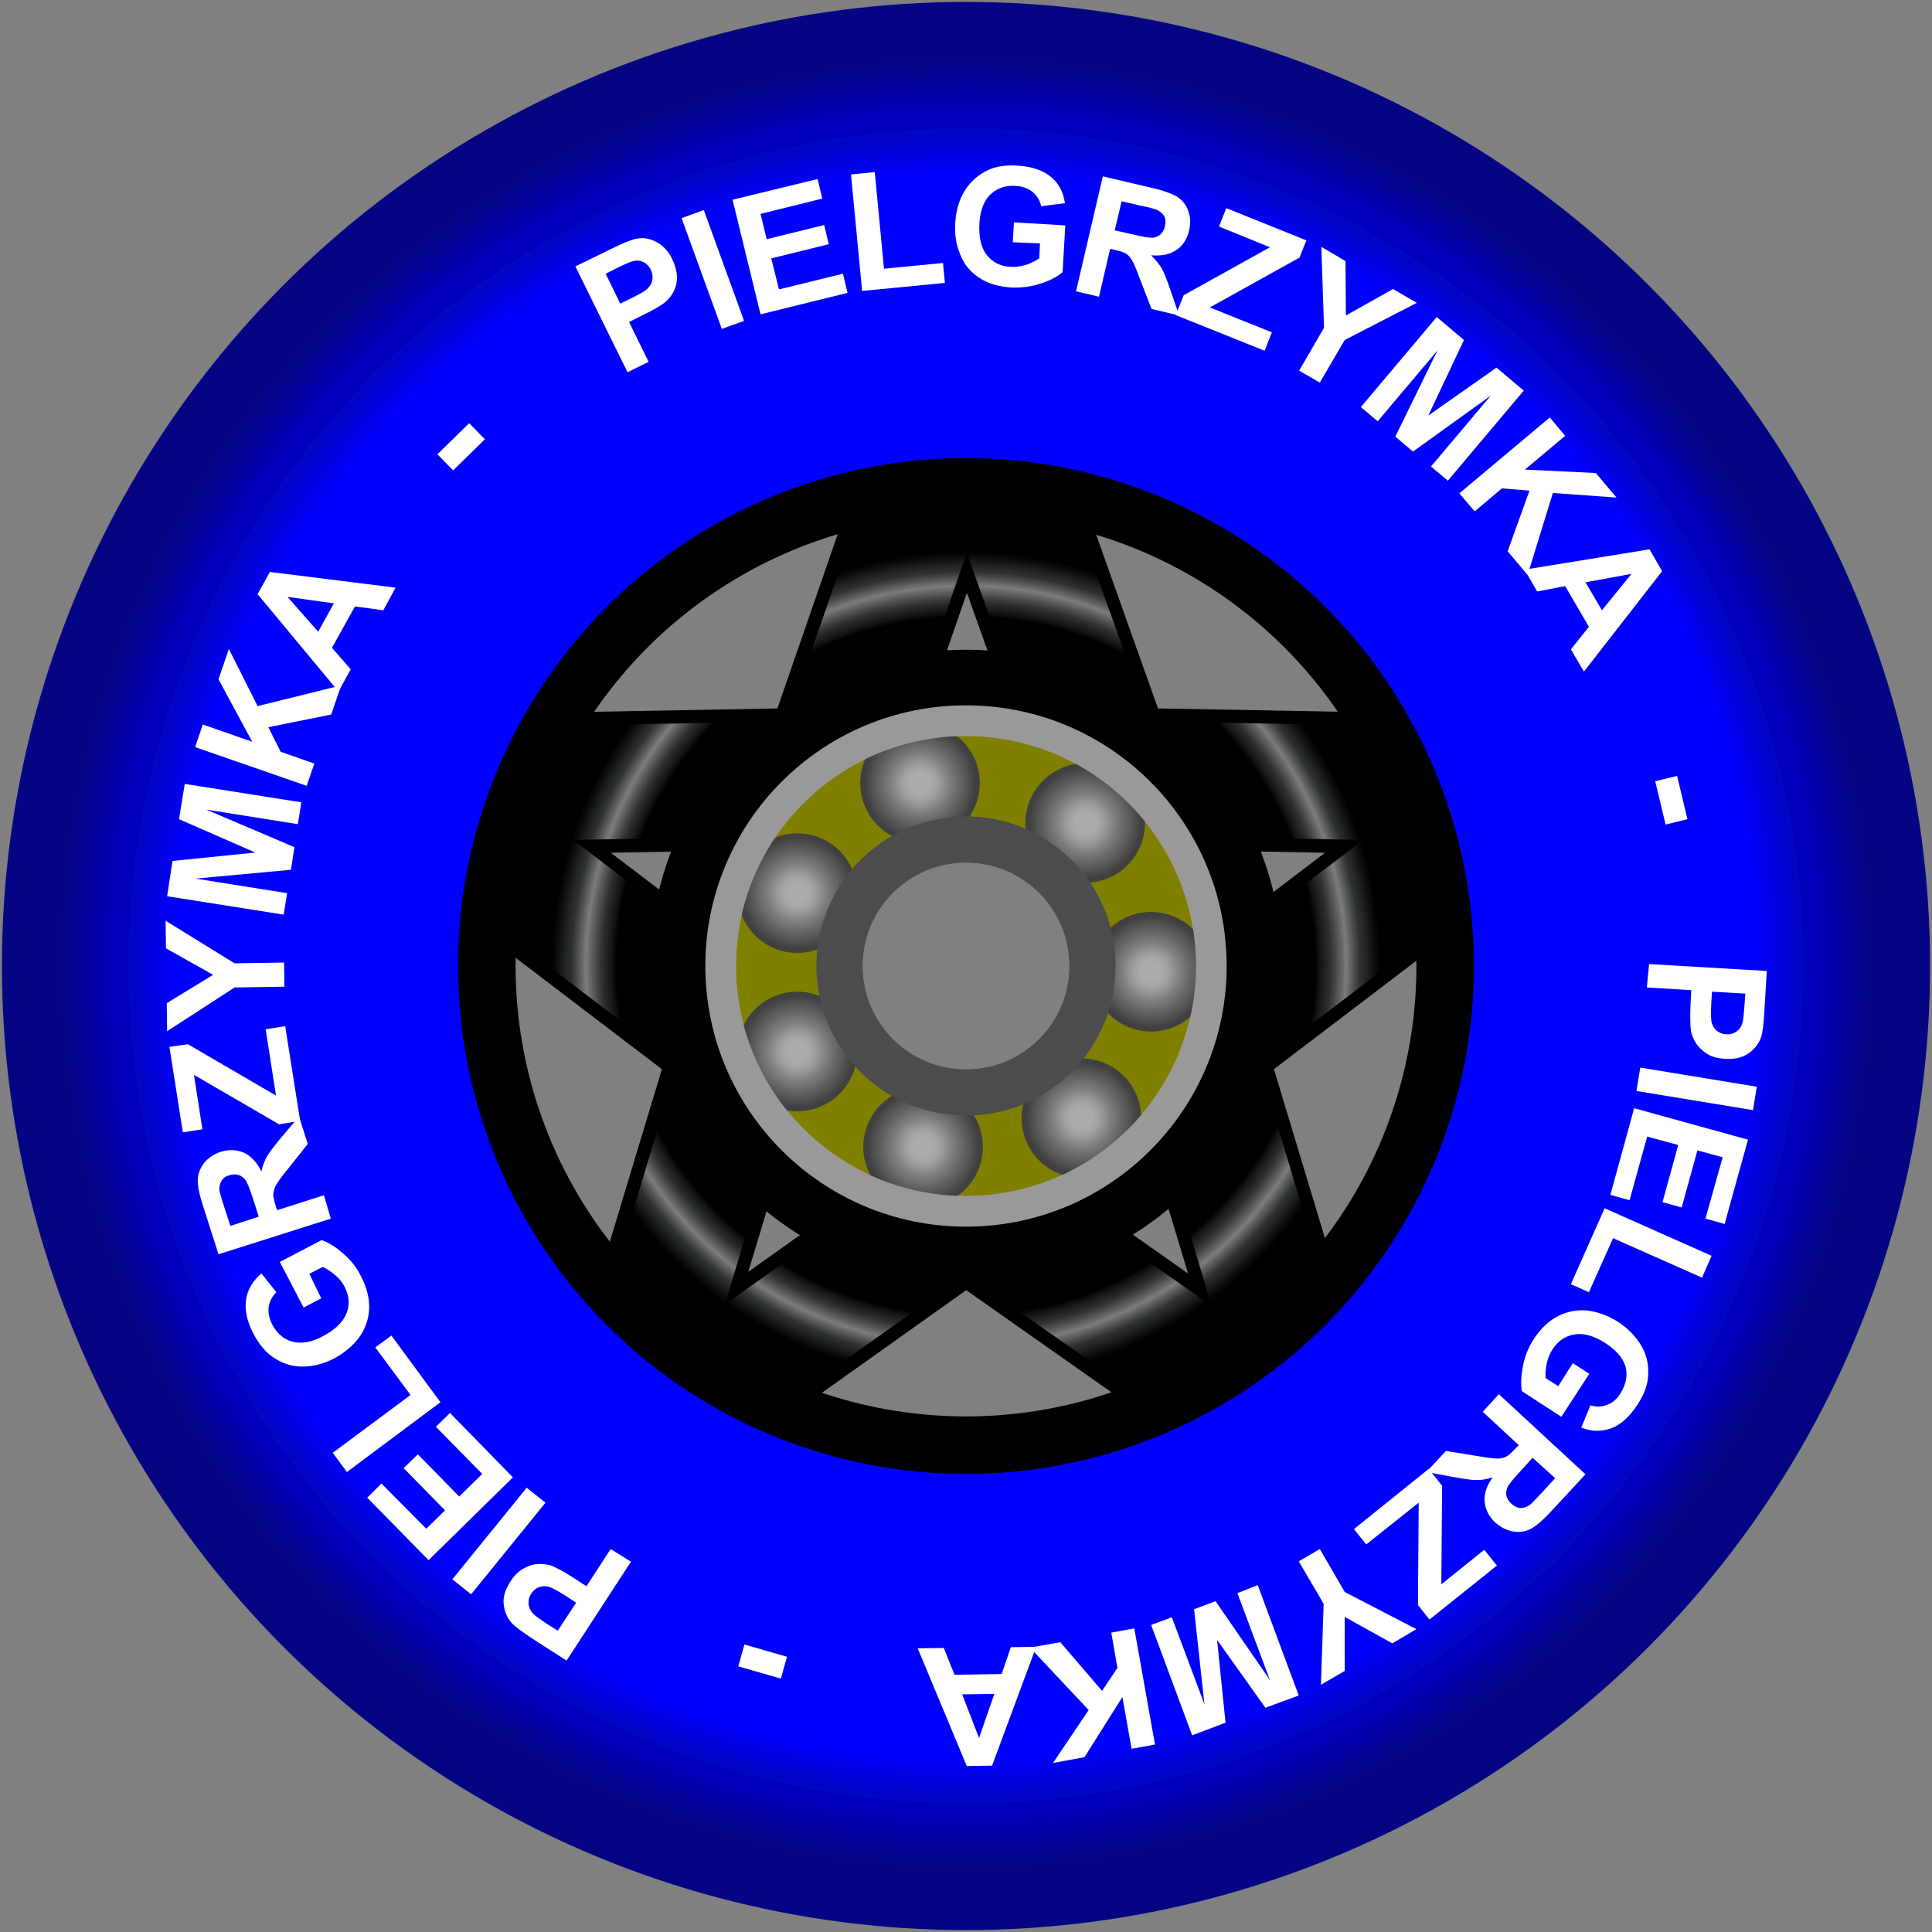 <?xml version="1.0" encoding="iso-8859-1"?>
<!-- Generator: Adobe Illustrator 16.0.0, SVG Export Plug-In . SVG Version: 6.00 Build 0)  -->
<!DOCTYPE svg PUBLIC "-//W3C//DTD SVG 1.1//EN" "http://www.w3.org/Graphics/SVG/1.1/DTD/svg11.dtd">
<svg version="1.1" xmlns:x="http://ns.adobe.com/Extensibility/1.0/" xmlns:i="http://ns.adobe.com/AdobeIllustrator/10.0/" xmlns:graph="http://ns.adobe.com/Graphs/1.0/"
	 xmlns="http://www.w3.org/2000/svg" xmlns:xlink="http://www.w3.org/1999/xlink" xmlns:a="http://ns.adobe.com/AdobeSVGViewerExtensions/3.0/"
	 x="0px" y="0px" width="504px" height="504px" viewBox="0 0 504 504" style="enable-background:new 0 0 504 504;"
	 xml:space="preserve">
<rect x="0" y="0" width="504" height="504" fill="#808080" stroke="none"/>
<g id="Warstwa_1" xmlns:svg="http://www.w3.org/2000/svg">
	<g>
		<title>Szprychy</title>
		<polygon id="svg_19" style="fill:none;stroke:#000000;stroke-width:36.85;" points="252,99 289,203 399,205 311,272 343,378 
			252,314 162,378 194,272 106,205 216,203 252,99 289,203 		"/>
		<g>
			<defs>
				<path id="SVGID_1_" d="M135,415.6l41.7-138L62.6,190.8l142.7-2.6l46.6-134.5l47.8,134.5l142.8,2.6l-114.1,86.8l41.6,137.6
					L252,332.4L135,415.6z M252,295.6l64.1,45.1l-22.4-74.4l61.9-47.2l-77.2-1.4l-26.2-73.5l-25.4,73.5l-77.3,1.4l61.9,47.2
					l-22.3,74L252,295.6z"/>
			</defs>
			<clipPath id="SVGID_2_">
				<use xlink:href="#SVGID_1_"  style="overflow:visible;"/>
			</clipPath>
			<radialGradient id="SVGID_3_" cx="252" cy="252" r="108.269" gradientUnits="userSpaceOnUse">
				<stop  offset="0.842" style="stop-color:#000000;stop-opacity:0.2"/>
				<stop  offset="0.844" style="stop-color:#101111;stop-opacity:0.247"/>
				<stop  offset="0.848" style="stop-color:#202222;stop-opacity:0.315"/>
				<stop  offset="0.852" style="stop-color:#2B2D2D;stop-opacity:0.4"/>
				<stop  offset="0.859" style="stop-color:#313434;stop-opacity:0.519"/>
				<stop  offset="0.876" style="stop-color:#333636;stop-opacity:0.85"/>
				<stop  offset="0.885" style="stop-color:#444646;stop-opacity:0.883"/>
				<stop  offset="0.916" style="stop-color:#7C7C7C"/>
				<stop  offset="0.951" style="stop-color:#333636;stop-opacity:0.9"/>
				<stop  offset="0.966" style="stop-color:#303333;stop-opacity:0.68"/>
				<stop  offset="0.978" style="stop-color:#272929;stop-opacity:0.508"/>
				<stop  offset="0.989" style="stop-color:#171919;stop-opacity:0.352"/>
				<stop  offset="1" style="stop-color:#010101;stop-opacity:0.207"/>
				<stop  offset="1" style="stop-color:#000000;stop-opacity:0.2"/>
				<a:midPointStop  offset="0.842" style="stop-color:#000000;stop-opacity:0.2"/>
				<a:midPointStop  offset="0.13" style="stop-color:#000000;stop-opacity:0.2"/>
				<a:midPointStop  offset="0.876" style="stop-color:#333636;stop-opacity:0.85"/>
				<a:midPointStop  offset="0.483" style="stop-color:#333636;stop-opacity:0.85"/>
				<a:midPointStop  offset="0.916" style="stop-color:#7C7C7C"/>
				<a:midPointStop  offset="0.5" style="stop-color:#7C7C7C"/>
				<a:midPointStop  offset="0.951" style="stop-color:#333636;stop-opacity:0.9"/>
				<a:midPointStop  offset="0.755" style="stop-color:#333636;stop-opacity:0.9"/>
				<a:midPointStop  offset="1" style="stop-color:#000000;stop-opacity:0.2"/>
			</radialGradient>
			<path style="clip-path:url(#SVGID_2_);fill:url(#SVGID_3_);" d="M252,360.3c-59.7,0-108.3-48.6-108.3-108.3
				c0-59.7,48.6-108.3,108.3-108.3c59.7,0,108.3,48.6,108.3,108.3C360.3,311.7,311.7,360.3,252,360.3z M252,163.7
				c-48.7,0-88.3,39.6-88.3,88.3c0,48.7,39.6,88.3,88.3,88.3c48.7,0,88.3-39.6,88.3-88.3C340.3,203.3,300.7,163.7,252,163.7z"/>
		</g>
		
			<radialGradient id="svg_3_1_" cx="-143.642" cy="534.904" r="0.5" gradientTransform="matrix(470 0 0 -470 67763.617 251656.609)" gradientUnits="userSpaceOnUse">
			<stop  offset="0.94" style="stop-color:#0000BD"/>
			<stop  offset="1" style="stop-color:#000084;stop-opacity:0.961"/>
			<a:midPointStop  offset="0.94" style="stop-color:#0000BD"/>
			<a:midPointStop  offset="0.5" style="stop-color:#0000BD"/>
			<a:midPointStop  offset="1" style="stop-color:#000084;stop-opacity:0.961"/>
		</radialGradient>
		<circle id="svg_3" style="fill:none;stroke:url(#svg_3_1_);stroke-width:33;" cx="252" cy="252" r="235"/>
		<circle id="svg_5" style="fill:none;stroke:#7F7F00;stroke-width:22.677;" cx="252" cy="252" r="49.6"/>
		<circle id="svg_4" style="fill:none;stroke:#4C4C4C;stroke-width:12;" cx="252" cy="252" r="33"/>
		<circle id="svg_7" style="fill:none;stroke:#999999;stroke-width:8;" cx="252" cy="252" r="64"/>
		<radialGradient id="svg_8_1_" cx="252" cy="252" r="219.5" gradientUnits="userSpaceOnUse">
			<stop  offset="0.114" style="stop-color:#0000FF"/>
			<stop  offset="0.891" style="stop-color:#0000FF"/>
			<stop  offset="0.94" style="stop-color:#0000FF"/>
			<stop  offset="1" style="stop-color:#0000BE;stop-opacity:0.961"/>
			<a:midPointStop  offset="0.114" style="stop-color:#0000FF"/>
			<a:midPointStop  offset="0.5" style="stop-color:#0000FF"/>
			<a:midPointStop  offset="0.891" style="stop-color:#0000FF"/>
			<a:midPointStop  offset="0.5" style="stop-color:#0000FF"/>
			<a:midPointStop  offset="0.94" style="stop-color:#0000FF"/>
			<a:midPointStop  offset="0.5" style="stop-color:#0000FF"/>
			<a:midPointStop  offset="1" style="stop-color:#0000BE;stop-opacity:0.961"/>
		</radialGradient>
		<circle id="svg_8" style="fill:none;stroke:url(#svg_8_1_);stroke-width:99;" cx="252" cy="252" r="170"/>
		<circle id="svg_1" style="fill:none;stroke:#000000;stroke-width:15;" cx="252" cy="252" r="75"/>
		<circle id="svg_2" style="fill:none;stroke:#000000;stroke-width:15;" cx="252" cy="252" r="125"/>
	</g>
</g>
<g id="NAZWA">
	<g>
		<path style="fill:none;" d="M126.3,126.3c33.6-33.6,78.2-52.1,125.7-52.1c47.5,0,92.2,18.5,125.7,52.1
			c33.6,33.6,52.1,78.2,52.1,125.7c0,47.5-18.5,92.2-52.1,125.7c-33.6,33.6-78.2,52.1-125.7,52.1c-47.5,0-92.2-18.5-125.7-52.1
			C92.7,344.2,74.2,299.5,74.2,252C74.2,204.5,92.7,159.8,126.3,126.3z"/>
		<path style="fill:#FFFFFF;" d="M163.7,97.1l-13.6-27.6l9-4.4c3.4-1.7,5.7-2.6,6.8-2.8c1.8-0.4,3.6-0.1,5.3,0.8
			c1.7,0.9,3.2,2.4,4.2,4.6c0.8,1.7,1.2,3.3,1.2,4.7c0,1.5-0.4,2.8-1,3.9c-0.6,1.1-1.4,2-2.3,2.7c-1.2,0.9-3.1,2-5.6,3.2l-3.6,1.8
			l5.1,10.4L163.7,97.1z M158,71.4l3.8,7.8l3.1-1.5c2.2-1.1,3.6-1.9,4.2-2.6s1-1.4,1.1-2.2c0.1-0.8,0-1.6-0.4-2.5
			c-0.5-1-1.2-1.7-2.1-2.1c-0.9-0.4-1.9-0.4-2.8-0.1c-0.7,0.2-2.1,0.8-4.1,1.8L158,71.4z"/>
		<path style="fill:#FFFFFF;" d="M188.3,85.8l-10.5-28.9l5.8-2.1l10.5,28.9L188.3,85.8z"/>
		<path style="fill:#FFFFFF;" d="M198.4,82l-7.3-29.9l22.2-5.4l1.2,5.1l-16.1,4l1.6,6.6l15-3.7l1.2,5l-15,3.7l2,8.1l16.7-4.1l1.2,5
			L198.4,82z"/>
		<path style="fill:#FFFFFF;" d="M224.9,75.9L222,45.5l6.2-0.6l2.4,25.2l15.4-1.5l0.5,5.2L224.9,75.9z"/>
		<path style="fill:#FFFFFF;" d="M264.2,63.2l0.3-5.2l13.4,0.8l-0.7,12.2c-1.4,1.2-3.3,2.2-5.8,3c-2.5,0.8-5,1.1-7.6,1
			c-3.2-0.2-6-1-8.3-2.5s-4-3.5-5-6.1c-1.1-2.6-1.5-5.3-1.3-8.3c0.2-3.2,1-6,2.5-8.4c1.5-2.4,3.6-4.2,6.2-5.4c2-0.9,4.5-1.3,7.4-1.1
			c3.8,0.2,6.7,1.2,8.8,2.9s3.3,4,3.7,6.9l-6.2,0.8c-0.3-1.5-1.1-2.8-2.2-3.7c-1.1-0.9-2.6-1.5-4.4-1.6c-2.7-0.2-4.9,0.6-6.6,2.2
			c-1.7,1.6-2.7,4.1-2.9,7.5c-0.2,3.6,0.4,6.4,1.9,8.3c1.5,1.9,3.6,3,6.2,3.1c1.3,0.1,2.6-0.1,4-0.5c1.3-0.4,2.5-1,3.5-1.7l0.2-3.9
			L264.2,63.2z"/>
		<path style="fill:#FFFFFF;" d="M280.7,76l7-30l12.7,3c3.2,0.7,5.5,1.6,6.8,2.4c1.3,0.9,2.3,2.1,2.8,3.7c0.6,1.6,0.6,3.3,0.2,5
			c-0.5,2.2-1.6,4-3.3,5.1c-1.7,1.2-3.9,1.6-6.6,1.4c1.1,1.1,2,2.2,2.7,3.3c0.6,1.1,1.4,3,2.3,5.7l2.3,6.7l-7.2-1.7l-2.9-7.5
			c-1-2.7-1.7-4.4-2.2-5.2s-0.9-1.3-1.5-1.7c-0.6-0.4-1.6-0.7-3-1l-1.2-0.3l-2.9,12.5L280.7,76z M290.8,60.1l4.5,1
			c2.9,0.7,4.7,1,5.5,0.9c0.8-0.1,1.4-0.4,2-0.9c0.5-0.5,0.9-1.2,1.1-2.1c0.2-1,0.2-1.9-0.2-2.6s-1.1-1.3-2-1.7
			c-0.5-0.2-1.9-0.6-4.4-1.1l-4.7-1.1L290.8,60.1z"/>
		<path style="fill:#FFFFFF;" d="M306.7,82.2l2.1-5.2l22.5-12.5l-13.3-5.4l1.9-4.8l20.9,8.4l-1.8,4.5l-23.4,13l16.2,6.5l-1.9,4.8
			L306.7,82.2z"/>
		<path style="fill:#FFFFFF;" d="M338.9,96.7l6.5-11.2l-0.7-21.1l6.3,3.7l0.1,14.2l12.3-6.9l6.2,3.6l-18.8,9.7l-6.5,11.1L338.9,96.7
			z"/>
		<path style="fill:#FFFFFF;" d="M355,106.2l19.8-23.5l7.1,6l-9.3,19.7l17.8-12.5l7.1,6l-19.8,23.5l-4.4-3.7l15.6-18.5l-20.3,14.6
			l-4.6-3.9l11-22.5l-15.6,18.5L355,106.2z"/>
		<path style="fill:#FFFFFF;" d="M380.7,128.7l23.6-19.8l4,4.8l-10.5,8.8l18.5,0.9l5.4,6.4l-16.6-1.2l-6.6,21.4l-5.2-6.2L399,128
			l-7.2-0.6l-7.1,6L380.7,128.7z"/>
		<path style="fill:#FFFFFF;" d="M413.2,175.2l-3.4-5.8l4.7-5.9l-6.2-10.6l-7.3,1.4l-3.3-5.7l32.6-5.3l3.3,5.7L413.2,175.2z
			 M417.9,159.2l7.7-9.5l-12,2.2L417.9,159.2z"/>
		<path style="fill:#FFFFFF;" d="M431.8,203.8l5.7-1.4l2.7,11.3l-5.7,1.4L431.8,203.8z"/>
		<path style="fill:#FFFFFF;" d="M430.2,251.5l30.7,1.8l-0.6,10c-0.2,3.8-0.5,6.2-0.9,7.3c-0.6,1.7-1.7,3.1-3.3,4.2
			c-1.6,1.1-3.6,1.6-6.1,1.4c-1.9-0.1-3.5-0.5-4.7-1.3c-1.2-0.8-2.2-1.7-2.9-2.8c-0.7-1.1-1.1-2.2-1.3-3.3c-0.2-1.5-0.2-3.7-0.1-6.5
			l0.2-4l-11.6-0.7L430.2,251.5z M455.3,259.2l-8.7-0.5l-0.2,3.4c-0.1,2.4-0.1,4.1,0.2,4.9c0.3,0.8,0.7,1.5,1.4,2
			c0.7,0.5,1.4,0.8,2.3,0.8c1.1,0.1,2.1-0.2,2.8-0.8c0.8-0.6,1.3-1.4,1.5-2.4c0.2-0.7,0.3-2.2,0.5-4.5L455.3,259.2z"/>
		<path style="fill:#FFFFFF;" d="M427.9,278.5l30.4,5l-1,6.1l-30.4-5L427.9,278.5z"/>
		<path style="fill:#FFFFFF;" d="M426.3,289.1l29.7,8.2l-6.1,22l-5-1.4l4.5-16l-6.6-1.8l-4.1,14.9l-5-1.4l4.1-14.9l-8.1-2.2
			l-4.6,16.6l-5-1.4L426.3,289.1z"/>
		<path style="fill:#FFFFFF;" d="M418.6,315.2l27.9,12.4l-2.5,5.7L420.8,323l-6.3,14.1l-4.7-2.1L418.6,315.2z"/>
		<path style="fill:#FFFFFF;" d="M410.3,355.6l4.3,2.8l-7.3,11.2l-10.3-6.7c-0.3-1.8-0.2-4,0.3-6.6c0.5-2.6,1.5-5,2.9-7.1
			c1.8-2.7,3.9-4.7,6.3-5.9s5-1.7,7.8-1.4c2.8,0.4,5.4,1.4,7.9,3c2.7,1.8,4.7,3.9,6.1,6.4c1.4,2.5,1.9,5.2,1.6,8.1
			c-0.2,2.2-1.1,4.5-2.7,7c-2.1,3.2-4.4,5.3-6.9,6.2c-2.5,0.9-5.1,0.9-7.8-0.2l2.4-5.8c1.5,0.5,2.9,0.4,4.3-0.1
			c1.4-0.5,2.6-1.5,3.5-3c1.5-2.3,1.9-4.6,1.4-6.8c-0.6-2.3-2.3-4.3-5.1-6.2c-3.1-2-5.8-2.8-8.2-2.4c-2.4,0.4-4.3,1.6-5.8,3.9
			c-0.7,1.1-1.2,2.3-1.5,3.7c-0.3,1.4-0.4,2.7-0.3,3.8l3.3,2.1L410.3,355.6z"/>
		<path style="fill:#FFFFFF;" d="M391,363.7l22.6,20.9l-8.9,9.6c-2.2,2.4-4.1,4-5.5,4.7c-1.4,0.7-3,0.9-4.6,0.6
			c-1.6-0.3-3.1-1.1-4.5-2.3c-1.7-1.6-2.6-3.4-2.8-5.4c-0.2-2,0.5-4.2,2.1-6.4c-1.5,0.5-2.9,0.7-4.2,0.7c-1.3,0-3.3-0.3-6.1-0.8
			l-7-1.3l5.1-5.5l8,1.3c2.8,0.5,4.7,0.7,5.5,0.7s1.6-0.2,2.2-0.5c0.6-0.3,1.4-1,2.4-2.1l0.9-0.9l-9.4-8.7L391,363.7z M399.8,380.3
			l-3.1,3.4c-2,2.2-3.2,3.6-3.5,4.4s-0.4,1.4-0.2,2.2c0.2,0.7,0.6,1.4,1.3,2c0.8,0.7,1.6,1.1,2.4,1.1c0.8,0,1.7-0.3,2.5-0.9
			c0.4-0.3,1.4-1.4,3.2-3.3l3.3-3.6L399.8,380.3z"/>
		<path style="fill:#FFFFFF;" d="M372.7,383.2l3.5,4.4l-0.2,25.7l11.2-9l3.3,4.1l-17.6,14.1l-3-3.8l0.2-26.7l-13.7,10.9l-3.2-4
			L372.7,383.2z"/>
		<path style="fill:#FFFFFF;" d="M344.3,404.1l6.5,11.2l18.7,9.7l-6.3,3.7l-12.4-6.9l0,14.1l-6.2,3.6l0.7-21.1l-6.5-11.1
			L344.3,404.1z"/>
		<path style="fill:#FFFFFF;" d="M328.1,413.5l10.7,28.8l-8.7,3.2l-12.6-17.7l2.2,21.6l-8.7,3.3l-10.7-28.8l5.4-2l8.5,22.7
			l-2.7-24.8l5.6-2.1l14.2,20.6l-8.5-22.7L328.1,413.5z"/>
		<path style="fill:#FFFFFF;" d="M295.9,424.8l5.4,30.3l-6.1,1.1l-2.4-13.5l-9.9,15.7l-8.2,1.5l9.3-13.8l-15.3-16.3l7.9-1.4
			l10.9,12.7l4-6l-1.6-9.2L295.9,424.8z"/>
		<path style="fill:#FFFFFF;" d="M239.4,430l6.8-0.1l2.8,7l12.3-0.2l2.4-7l6.6-0.1l-11.5,31l-6.6,0.1L239.4,430z M251,442l4.4,11.4
			l4-11.5L251,442z"/>
		<path style="fill:#FFFFFF;" d="M205.3,432.2l-1.6,5.7l-11.1-3.2l1.6-5.7L205.3,432.2z"/>
		<path style="fill:#FFFFFF;" d="M164.6,407.4l-16.8,25.8l-8.4-5.4c-3.2-2.1-5.1-3.5-5.9-4.4c-1.2-1.3-1.9-3-2.1-4.9
			c-0.2-1.9,0.4-3.9,1.8-6c1-1.6,2.2-2.7,3.5-3.4c1.3-0.7,2.6-1.1,3.8-1.1s2.5,0.1,3.5,0.5c1.4,0.6,3.3,1.6,5.6,3.1l3.4,2.2l6.3-9.7
			L164.6,407.4z M145.5,425.4l4.8-7.3l-2.9-1.9c-2.1-1.3-3.5-2.1-4.4-2.3c-0.9-0.2-1.7-0.1-2.5,0.2c-0.8,0.3-1.4,0.9-1.9,1.6
			c-0.6,0.9-0.8,1.9-0.7,2.9c0.2,1,0.6,1.8,1.3,2.5c0.5,0.5,1.8,1.4,3.6,2.6L145.5,425.4z"/>
		<path style="fill:#FFFFFF;" d="M142.3,392l-19.4,23.9L118,412l19.4-23.9L142.3,392z"/>
		<path style="fill:#FFFFFF;" d="M133.8,385.4L111.8,407l-16-16.3l3.7-3.7l11.7,11.8l4.9-4.8l-10.8-11l3.7-3.6l10.8,11l6-5.9
			l-12.1-12.3l3.7-3.6L133.8,385.4z"/>
		<path style="fill:#FFFFFF;" d="M114.9,365.8L90.5,384l-3.7-5l20.3-15.1l-9.2-12.4l4.2-3.1L114.9,365.8z"/>
		<path style="fill:#FFFFFF;" d="M83.8,338.7l-4.6,2.4L73,329.2l10.9-5.7c1.7,0.6,3.6,1.7,5.6,3.5c2,1.7,3.6,3.7,4.7,6
			c1.5,2.9,2.2,5.7,2.1,8.4c-0.1,2.7-1,5.2-2.6,7.5c-1.7,2.2-3.8,4-6.4,5.4c-2.8,1.5-5.7,2.2-8.5,2.2s-5.4-0.9-7.8-2.6
			c-1.8-1.3-3.4-3.2-4.8-5.8c-1.8-3.4-2.4-6.4-2-9.1s1.8-4.9,4-6.8l3.9,4.9c-1.1,1.1-1.8,2.4-2,3.8c-0.2,1.5,0.1,3,0.9,4.6
			c1.3,2.4,3,3.9,5.3,4.5c2.3,0.6,4.9,0.2,7.9-1.4c3.2-1.7,5.3-3.7,6.2-6c0.9-2.3,0.7-4.6-0.5-6.9c-0.6-1.2-1.4-2.2-2.5-3.1
			c-1.1-0.9-2.1-1.6-3.2-2.1l-3.5,1.8L83.8,338.7z"/>
		<path style="fill:#FFFFFF;" d="M86.3,317.9l-29.3,9.3l-4-12.5c-1-3.1-1.5-5.5-1.4-7.1c0.1-1.6,0.7-3,1.7-4.3
			c1.1-1.3,2.5-2.2,4.2-2.8c2.2-0.7,4.2-0.6,6.1,0.2c1.8,0.8,3.4,2.5,4.6,4.9c0.3-1.5,0.8-2.8,1.5-4s1.9-2.7,3.7-4.9l4.6-5.4
			l2.3,7.1l-5,6.3c-1.8,2.2-2.9,3.7-3.3,4.5c-0.4,0.7-0.6,1.5-0.7,2.2s0.2,1.7,0.6,3.1l0.4,1.2l12.2-3.9L86.3,317.9z M67.5,317.4
			l-1.4-4.4c-0.9-2.8-1.6-4.6-2.1-5.2c-0.5-0.6-1.1-1.1-1.8-1.3c-0.7-0.2-1.5-0.2-2.4,0.1c-1,0.3-1.7,0.8-2.1,1.6s-0.6,1.6-0.4,2.6
			c0.1,0.5,0.5,2,1.3,4.4l1.5,4.6L67.5,317.4z"/>
		<path style="fill:#FFFFFF;" d="M78.3,292.4l-5.5,0.9l-22.2-12.9l2.2,14.2l-5.1,0.8l-3.5-22.3l4.8-0.7L72,285.8l-2.7-17.3l5.1-0.8
			L78.3,292.4z"/>
		<path style="fill:#FFFFFF;" d="M74.2,257.4l-13,0.2L43.6,269l-0.1-7.3l12.1-7.4l-12.3-6.9l-0.1-7.2l18,11.1l12.9-0.2L74.2,257.4z"
			/>
		<path style="fill:#FFFFFF;" d="M74,238.6l-30.4-4.8l1.4-9.2l21.6-2.2l-19.9-8.7l1.5-9.2l30.4,4.8l-0.9,5.7l-23.9-3.8l23,9.8
			l-0.9,5.9L51,229.2l23.9,3.8L74,238.6z"/>
		<path style="fill:#FFFFFF;" d="M80,205l-29.1-10.1l2-5.9l12.9,4.5l-8.8-16.3l2.7-7.9l7.5,14.9l21.8-5.4l-2.6,7.6L70,189.7l3.2,6.4
			l8.8,3.1L80,205z"/>
		<path style="fill:#FFFFFF;" d="M103.2,153.3l-3.2,5.9l-7.4-1L86.6,169l4.9,5.6l-3.2,5.8L67.2,155l3.2-5.8L103.2,153.3z
			 M87.1,157.4L75,155.7l8,9.1L87.1,157.4z"/>
		<path style="fill:#FFFFFF;" d="M118.2,122.7l-4.1-4.2l8.3-8.1l4.1,4.2L118.2,122.7z"/>
	</g>
</g>
<g id="LOZYSKA">
	<g>
		<radialGradient id="SVGID_4_" cx="282.14" cy="291.666" r="15.641" gradientUnits="userSpaceOnUse">
			<stop  offset="0.173" style="stop-color:#ABABAB"/>
			<stop  offset="0.266" style="stop-color:#A3A3A3"/>
			<stop  offset="0.412" style="stop-color:#8D8D8D"/>
			<stop  offset="0.49" style="stop-color:#7E7E7E"/>
			<stop  offset="0.931" style="stop-color:#404040"/>
			<a:midPointStop  offset="0.173" style="stop-color:#ABABAB"/>
			<a:midPointStop  offset="0.61" style="stop-color:#ABABAB"/>
			<a:midPointStop  offset="0.49" style="stop-color:#7E7E7E"/>
			<a:midPointStop  offset="0.512" style="stop-color:#7E7E7E"/>
			<a:midPointStop  offset="0.931" style="stop-color:#404040"/>
		</radialGradient>
		<circle style="fill:url(#SVGID_4_);" cx="282.1" cy="291.7" r="15.6"/>
		<radialGradient id="SVGID_5_" cx="208" cy="232.959" r="15.641" gradientUnits="userSpaceOnUse">
			<stop  offset="0.173" style="stop-color:#ABABAB"/>
			<stop  offset="0.266" style="stop-color:#A3A3A3"/>
			<stop  offset="0.412" style="stop-color:#8D8D8D"/>
			<stop  offset="0.49" style="stop-color:#7E7E7E"/>
			<stop  offset="0.931" style="stop-color:#404040"/>
			<a:midPointStop  offset="0.173" style="stop-color:#ABABAB"/>
			<a:midPointStop  offset="0.61" style="stop-color:#ABABAB"/>
			<a:midPointStop  offset="0.49" style="stop-color:#7E7E7E"/>
			<a:midPointStop  offset="0.512" style="stop-color:#7E7E7E"/>
			<a:midPointStop  offset="0.931" style="stop-color:#404040"/>
		</radialGradient>
		<circle style="fill:url(#SVGID_5_);" cx="208" cy="233" r="15.6"/>
		<radialGradient id="SVGID_6_" cx="208" cy="274.334" r="15.641" gradientUnits="userSpaceOnUse">
			<stop  offset="0.173" style="stop-color:#ABABAB"/>
			<stop  offset="0.266" style="stop-color:#A3A3A3"/>
			<stop  offset="0.412" style="stop-color:#8D8D8D"/>
			<stop  offset="0.49" style="stop-color:#7E7E7E"/>
			<stop  offset="0.931" style="stop-color:#404040"/>
			<a:midPointStop  offset="0.173" style="stop-color:#ABABAB"/>
			<a:midPointStop  offset="0.61" style="stop-color:#ABABAB"/>
			<a:midPointStop  offset="0.49" style="stop-color:#7E7E7E"/>
			<a:midPointStop  offset="0.512" style="stop-color:#7E7E7E"/>
			<a:midPointStop  offset="0.931" style="stop-color:#404040"/>
		</radialGradient>
		<circle style="fill:url(#SVGID_6_);" cx="208" cy="274.3" r="15.6"/>
		<radialGradient id="SVGID_7_" cx="240.833" cy="299.166" r="15.641" gradientUnits="userSpaceOnUse">
			<stop  offset="0.173" style="stop-color:#ABABAB"/>
			<stop  offset="0.266" style="stop-color:#A3A3A3"/>
			<stop  offset="0.412" style="stop-color:#8D8D8D"/>
			<stop  offset="0.49" style="stop-color:#7E7E7E"/>
			<stop  offset="0.931" style="stop-color:#404040"/>
			<a:midPointStop  offset="0.173" style="stop-color:#ABABAB"/>
			<a:midPointStop  offset="0.61" style="stop-color:#ABABAB"/>
			<a:midPointStop  offset="0.49" style="stop-color:#7E7E7E"/>
			<a:midPointStop  offset="0.512" style="stop-color:#7E7E7E"/>
			<a:midPointStop  offset="0.931" style="stop-color:#404040"/>
		</radialGradient>
		<circle style="fill:url(#SVGID_7_);" cx="240.8" cy="299.2" r="15.6"/>
		<radialGradient id="SVGID_8_" cx="240" cy="204.335" r="15.641" gradientUnits="userSpaceOnUse">
			<stop  offset="0.173" style="stop-color:#ABABAB"/>
			<stop  offset="0.266" style="stop-color:#A3A3A3"/>
			<stop  offset="0.412" style="stop-color:#8D8D8D"/>
			<stop  offset="0.49" style="stop-color:#7E7E7E"/>
			<stop  offset="0.931" style="stop-color:#404040"/>
			<a:midPointStop  offset="0.173" style="stop-color:#ABABAB"/>
			<a:midPointStop  offset="0.61" style="stop-color:#ABABAB"/>
			<a:midPointStop  offset="0.49" style="stop-color:#7E7E7E"/>
			<a:midPointStop  offset="0.512" style="stop-color:#7E7E7E"/>
			<a:midPointStop  offset="0.931" style="stop-color:#404040"/>
		</radialGradient>
		<circle style="fill:url(#SVGID_8_);" cx="240" cy="204.3" r="15.6"/>
		<radialGradient id="SVGID_9_" cx="283.14" cy="214.72" r="15.641" gradientUnits="userSpaceOnUse">
			<stop  offset="0.173" style="stop-color:#ABABAB"/>
			<stop  offset="0.266" style="stop-color:#A3A3A3"/>
			<stop  offset="0.412" style="stop-color:#8D8D8D"/>
			<stop  offset="0.49" style="stop-color:#7E7E7E"/>
			<stop  offset="0.931" style="stop-color:#404040"/>
			<a:midPointStop  offset="0.173" style="stop-color:#ABABAB"/>
			<a:midPointStop  offset="0.61" style="stop-color:#ABABAB"/>
			<a:midPointStop  offset="0.49" style="stop-color:#7E7E7E"/>
			<a:midPointStop  offset="0.512" style="stop-color:#7E7E7E"/>
			<a:midPointStop  offset="0.931" style="stop-color:#404040"/>
		</radialGradient>
		<circle style="fill:url(#SVGID_9_);" cx="283.1" cy="214.7" r="15.6"/>
		<radialGradient id="SVGID_10_" cx="300.338" cy="253.5" r="15.641" gradientUnits="userSpaceOnUse">
			<stop  offset="0.173" style="stop-color:#ABABAB"/>
			<stop  offset="0.266" style="stop-color:#A3A3A3"/>
			<stop  offset="0.412" style="stop-color:#8D8D8D"/>
			<stop  offset="0.49" style="stop-color:#7E7E7E"/>
			<stop  offset="0.931" style="stop-color:#404040"/>
			<a:midPointStop  offset="0.173" style="stop-color:#ABABAB"/>
			<a:midPointStop  offset="0.61" style="stop-color:#ABABAB"/>
			<a:midPointStop  offset="0.49" style="stop-color:#7E7E7E"/>
			<a:midPointStop  offset="0.512" style="stop-color:#7E7E7E"/>
			<a:midPointStop  offset="0.931" style="stop-color:#404040"/>
		</radialGradient>
		<circle style="fill:url(#SVGID_10_);" cx="300.3" cy="253.5" r="15.6"/>
	</g>
	<circle id="svg_4_1_" style="fill:none;stroke:#4C4C4C;stroke-width:12;" cx="252" cy="252" r="33"/>
	<circle id="svg_7_1_" style="fill:none;stroke:#999999;stroke-width:8;" cx="252" cy="252" r="64"/>
</g>
</svg>
